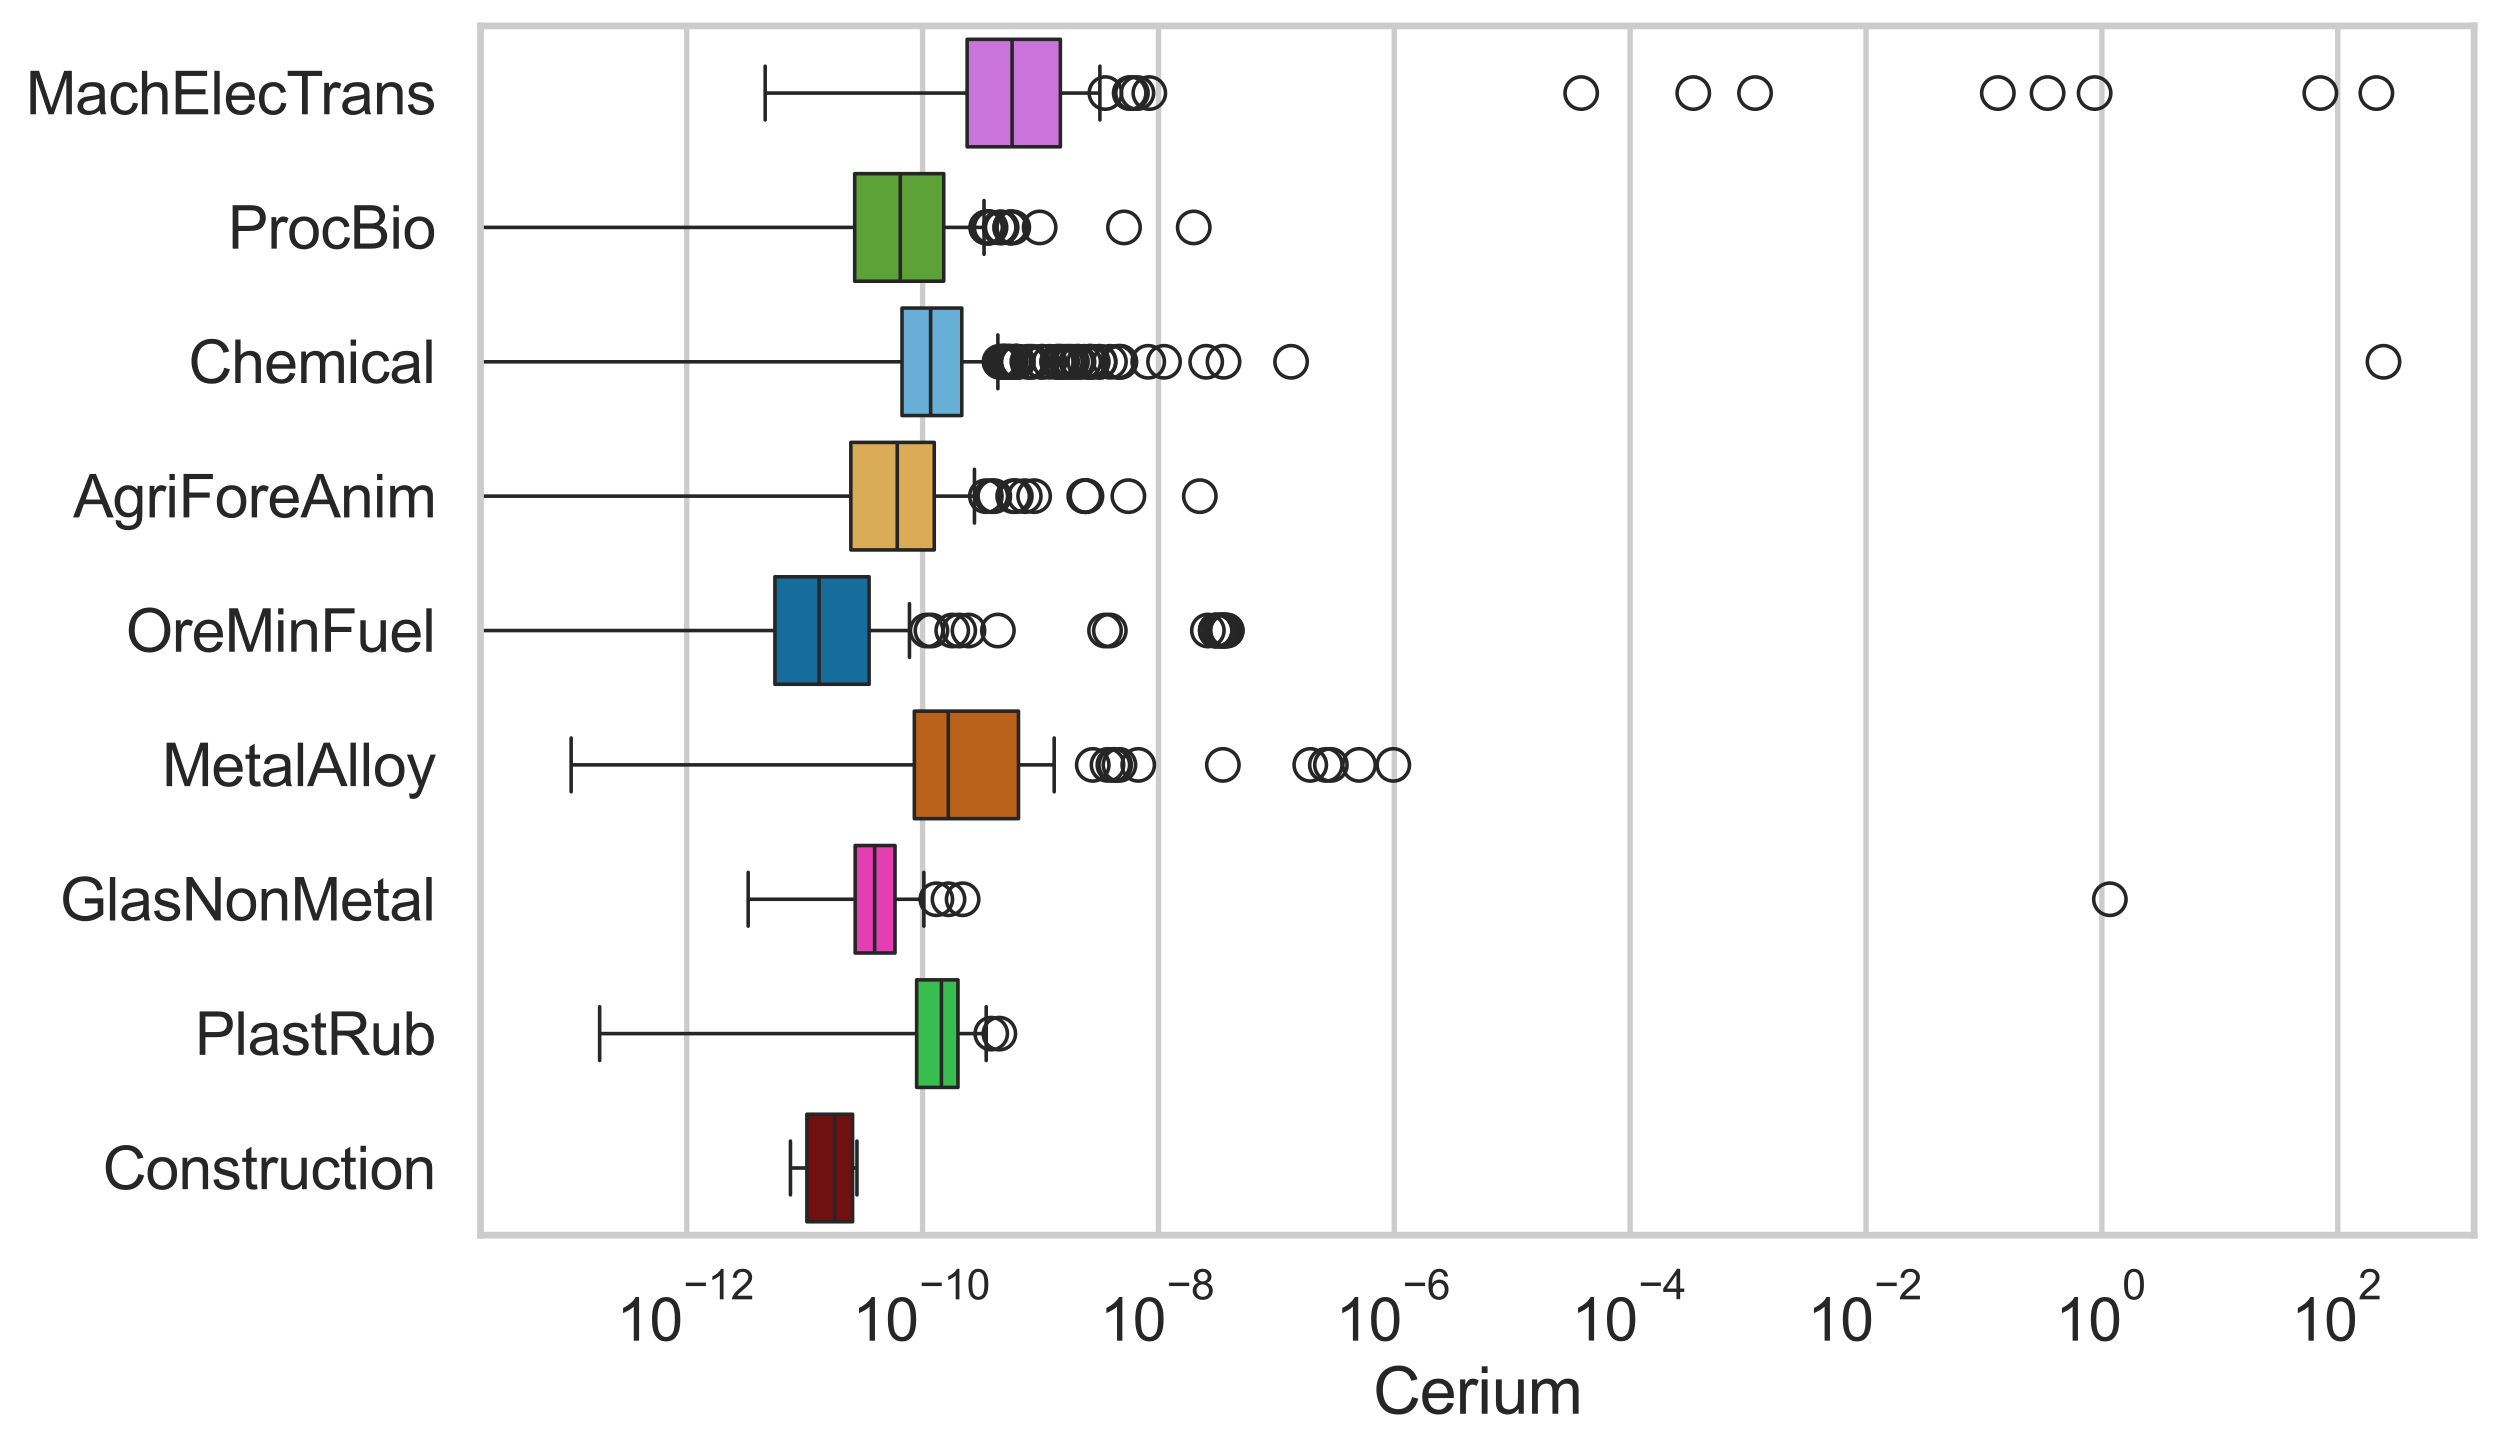 <?xml version="1.0" encoding="utf-8" standalone="no"?>
<!DOCTYPE svg PUBLIC "-//W3C//DTD SVG 1.1//EN"
  "http://www.w3.org/Graphics/SVG/1.1/DTD/svg11.dtd">
<svg xmlns:xlink="http://www.w3.org/1999/xlink" width="695.577pt" height="404.121pt" viewBox="0 0 695.577 404.121" xmlns="http://www.w3.org/2000/svg" version="1.1">
 <defs>
  <style type="text/css">*{stroke-linejoin: round; stroke-linecap: butt}</style>
 </defs>
 <g id="figure_1">
  <g id="patch_1">
   <path d="M 0 404.121 
L 695.577 404.121 
L 695.577 0 
L 0 0 
z
" style="fill: #ffffff"/>
  </g>
  <g id="axes_1">
   <g id="patch_2">
    <path d="M 133.697 343.665 
L 688.377 343.665 
L 688.377 7.2 
L 133.697 7.2 
z
" style="fill: #ffffff"/>
   </g>
   <g id="matplotlib.axis_1">
    <g id="xtick_1">
     <g id="line2d_1">
      <path d="M 191.075 343.665 
L 191.075 7.2 
" clip-path="url(#pbc55cd3fe6)" style="fill: none; stroke: #cccccc; stroke-width: 1.5; stroke-linecap: round"/>
     </g>
     <g id="text_1">
      <!-- $\mathdefault{10^{-12}}$ -->
      <g style="fill: #262626" transform="translate(171.523 373.18) scale(0.165 -0.165)">
       <defs>
        <path id="ArialMT-31" d="M 2384 0 
L 1822 0 
L 1822 3584 
Q 1619 3391 1289 3197 
Q 959 3003 697 2906 
L 697 3450 
Q 1169 3672 1522 3987 
Q 1875 4303 2022 4600 
L 2384 4600 
L 2384 0 
z
" transform="scale(0.016)"/>
        <path id="ArialMT-30" d="M 266 2259 
Q 266 3072 433 3567 
Q 600 4063 929 4331 
Q 1259 4600 1759 4600 
Q 2128 4600 2406 4451 
Q 2684 4303 2865 4023 
Q 3047 3744 3150 3342 
Q 3253 2941 3253 2259 
Q 3253 1453 3087 958 
Q 2922 463 2592 192 
Q 2263 -78 1759 -78 
Q 1097 -78 719 397 
Q 266 969 266 2259 
z
M 844 2259 
Q 844 1131 1108 757 
Q 1372 384 1759 384 
Q 2147 384 2411 759 
Q 2675 1134 2675 2259 
Q 2675 3391 2411 3762 
Q 2147 4134 1753 4134 
Q 1366 4134 1134 3806 
Q 844 3388 844 2259 
z
" transform="scale(0.016)"/>
        <path id="ArialMT-2212" d="M 3381 1997 
L 356 1997 
L 356 2522 
L 3381 2522 
L 3381 1997 
z
" transform="scale(0.016)"/>
        <path id="ArialMT-32" d="M 3222 541 
L 3222 0 
L 194 0 
Q 188 203 259 391 
Q 375 700 629 1000 
Q 884 1300 1366 1694 
Q 2113 2306 2375 2664 
Q 2638 3022 2638 3341 
Q 2638 3675 2398 3904 
Q 2159 4134 1775 4134 
Q 1369 4134 1125 3890 
Q 881 3647 878 3216 
L 300 3275 
Q 359 3922 746 4261 
Q 1134 4600 1788 4600 
Q 2447 4600 2831 4234 
Q 3216 3869 3216 3328 
Q 3216 3053 3103 2787 
Q 2991 2522 2730 2228 
Q 2469 1934 1863 1422 
Q 1356 997 1212 845 
Q 1069 694 975 541 
L 3222 541 
z
" transform="scale(0.016)"/>
       </defs>
       <use xlink:href="#ArialMT-31" transform="translate(0 0.994)"/>
       <use xlink:href="#ArialMT-30" transform="translate(55.615 0.994)"/>
       <use xlink:href="#ArialMT-2212" transform="translate(112.973 70.688) scale(0.7)"/>
       <use xlink:href="#ArialMT-31" transform="translate(153.852 70.688) scale(0.7)"/>
       <use xlink:href="#ArialMT-32" transform="translate(192.782 70.688) scale(0.7)"/>
      </g>
     </g>
    </g>
    <g id="xtick_2">
     <g id="line2d_2">
      <path d="M 256.697 343.665 
L 256.697 7.2 
" clip-path="url(#pbc55cd3fe6)" style="fill: none; stroke: #cccccc; stroke-width: 1.5; stroke-linecap: round"/>
     </g>
     <g id="text_2">
      <!-- $\mathdefault{10^{-10}}$ -->
      <g style="fill: #262626" transform="translate(237.145 373.18) scale(0.165 -0.165)">
       <use xlink:href="#ArialMT-31" transform="translate(0 0.994)"/>
       <use xlink:href="#ArialMT-30" transform="translate(55.615 0.994)"/>
       <use xlink:href="#ArialMT-2212" transform="translate(112.973 70.688) scale(0.7)"/>
       <use xlink:href="#ArialMT-31" transform="translate(153.852 70.688) scale(0.7)"/>
       <use xlink:href="#ArialMT-30" transform="translate(192.782 70.688) scale(0.7)"/>
      </g>
     </g>
    </g>
    <g id="xtick_3">
     <g id="line2d_3">
      <path d="M 322.319 343.665 
L 322.319 7.2 
" clip-path="url(#pbc55cd3fe6)" style="fill: none; stroke: #cccccc; stroke-width: 1.5; stroke-linecap: round"/>
     </g>
     <g id="text_3">
      <!-- $\mathdefault{10^{-8}}$ -->
      <g style="fill: #262626" transform="translate(305.984 373.18) scale(0.165 -0.165)">
       <defs>
        <path id="ArialMT-38" d="M 1131 2484 
Q 781 2613 612 2850 
Q 444 3088 444 3419 
Q 444 3919 803 4259 
Q 1163 4600 1759 4600 
Q 2359 4600 2725 4251 
Q 3091 3903 3091 3403 
Q 3091 3084 2923 2848 
Q 2756 2613 2416 2484 
Q 2838 2347 3058 2040 
Q 3278 1734 3278 1309 
Q 3278 722 2862 322 
Q 2447 -78 1769 -78 
Q 1091 -78 675 323 
Q 259 725 259 1325 
Q 259 1772 486 2073 
Q 713 2375 1131 2484 
z
M 1019 3438 
Q 1019 3113 1228 2906 
Q 1438 2700 1772 2700 
Q 2097 2700 2305 2904 
Q 2513 3109 2513 3406 
Q 2513 3716 2298 3927 
Q 2084 4138 1766 4138 
Q 1444 4138 1231 3931 
Q 1019 3725 1019 3438 
z
M 838 1322 
Q 838 1081 952 856 
Q 1066 631 1291 507 
Q 1516 384 1775 384 
Q 2178 384 2440 643 
Q 2703 903 2703 1303 
Q 2703 1709 2433 1975 
Q 2163 2241 1756 2241 
Q 1359 2241 1098 1978 
Q 838 1716 838 1322 
z
" transform="scale(0.016)"/>
       </defs>
       <use xlink:href="#ArialMT-31" transform="translate(0 0.994)"/>
       <use xlink:href="#ArialMT-30" transform="translate(55.615 0.994)"/>
       <use xlink:href="#ArialMT-2212" transform="translate(112.973 70.688) scale(0.7)"/>
       <use xlink:href="#ArialMT-38" transform="translate(153.852 70.688) scale(0.7)"/>
      </g>
     </g>
    </g>
    <g id="xtick_4">
     <g id="line2d_4">
      <path d="M 387.941 343.665 
L 387.941 7.2 
" clip-path="url(#pbc55cd3fe6)" style="fill: none; stroke: #cccccc; stroke-width: 1.5; stroke-linecap: round"/>
     </g>
     <g id="text_4">
      <!-- $\mathdefault{10^{-6}}$ -->
      <g style="fill: #262626" transform="translate(371.606 373.18) scale(0.165 -0.165)">
       <defs>
        <path id="ArialMT-36" d="M 3184 3459 
L 2625 3416 
Q 2550 3747 2413 3897 
Q 2184 4138 1850 4138 
Q 1581 4138 1378 3988 
Q 1113 3794 959 3422 
Q 806 3050 800 2363 
Q 1003 2672 1297 2822 
Q 1591 2972 1913 2972 
Q 2475 2972 2870 2558 
Q 3266 2144 3266 1488 
Q 3266 1056 3080 686 
Q 2894 316 2569 119 
Q 2244 -78 1831 -78 
Q 1128 -78 684 439 
Q 241 956 241 2144 
Q 241 3472 731 4075 
Q 1159 4600 1884 4600 
Q 2425 4600 2770 4297 
Q 3116 3994 3184 3459 
z
M 888 1484 
Q 888 1194 1011 928 
Q 1134 663 1356 523 
Q 1578 384 1822 384 
Q 2178 384 2434 671 
Q 2691 959 2691 1453 
Q 2691 1928 2437 2201 
Q 2184 2475 1800 2475 
Q 1419 2475 1153 2201 
Q 888 1928 888 1484 
z
" transform="scale(0.016)"/>
       </defs>
       <use xlink:href="#ArialMT-31" transform="translate(0 0.994)"/>
       <use xlink:href="#ArialMT-30" transform="translate(55.615 0.994)"/>
       <use xlink:href="#ArialMT-2212" transform="translate(112.973 70.688) scale(0.7)"/>
       <use xlink:href="#ArialMT-36" transform="translate(153.852 70.688) scale(0.7)"/>
      </g>
     </g>
    </g>
    <g id="xtick_5">
     <g id="line2d_5">
      <path d="M 453.563 343.665 
L 453.563 7.2 
" clip-path="url(#pbc55cd3fe6)" style="fill: none; stroke: #cccccc; stroke-width: 1.5; stroke-linecap: round"/>
     </g>
     <g id="text_5">
      <!-- $\mathdefault{10^{-4}}$ -->
      <g style="fill: #262626" transform="translate(437.228 373.015) scale(0.165 -0.165)">
       <defs>
        <path id="ArialMT-34" d="M 2069 0 
L 2069 1097 
L 81 1097 
L 81 1613 
L 2172 4581 
L 2631 4581 
L 2631 1613 
L 3250 1613 
L 3250 1097 
L 2631 1097 
L 2631 0 
L 2069 0 
z
M 2069 1613 
L 2069 3678 
L 634 1613 
L 2069 1613 
z
" transform="scale(0.016)"/>
       </defs>
       <use xlink:href="#ArialMT-31" transform="translate(0 0.202)"/>
       <use xlink:href="#ArialMT-30" transform="translate(55.615 0.202)"/>
       <use xlink:href="#ArialMT-2212" transform="translate(112.973 69.895) scale(0.7)"/>
       <use xlink:href="#ArialMT-34" transform="translate(153.852 69.895) scale(0.7)"/>
      </g>
     </g>
    </g>
    <g id="xtick_6">
     <g id="line2d_6">
      <path d="M 519.185 343.665 
L 519.185 7.2 
" clip-path="url(#pbc55cd3fe6)" style="fill: none; stroke: #cccccc; stroke-width: 1.5; stroke-linecap: round"/>
     </g>
     <g id="text_6">
      <!-- $\mathdefault{10^{-2}}$ -->
      <g style="fill: #262626" transform="translate(502.85 373.18) scale(0.165 -0.165)">
       <use xlink:href="#ArialMT-31" transform="translate(0 0.994)"/>
       <use xlink:href="#ArialMT-30" transform="translate(55.615 0.994)"/>
       <use xlink:href="#ArialMT-2212" transform="translate(112.973 70.688) scale(0.7)"/>
       <use xlink:href="#ArialMT-32" transform="translate(153.852 70.688) scale(0.7)"/>
      </g>
     </g>
    </g>
    <g id="xtick_7">
     <g id="line2d_7">
      <path d="M 584.808 343.665 
L 584.808 7.2 
" clip-path="url(#pbc55cd3fe6)" style="fill: none; stroke: #cccccc; stroke-width: 1.5; stroke-linecap: round"/>
     </g>
     <g id="text_7">
      <!-- $\mathdefault{10^{0}}$ -->
      <g style="fill: #262626" transform="translate(571.855 373.18) scale(0.165 -0.165)">
       <use xlink:href="#ArialMT-31" transform="translate(0 0.994)"/>
       <use xlink:href="#ArialMT-30" transform="translate(55.615 0.994)"/>
       <use xlink:href="#ArialMT-30" transform="translate(112.973 70.688) scale(0.7)"/>
      </g>
     </g>
    </g>
    <g id="xtick_8">
     <g id="line2d_8">
      <path d="M 650.43 343.665 
L 650.43 7.2 
" clip-path="url(#pbc55cd3fe6)" style="fill: none; stroke: #cccccc; stroke-width: 1.5; stroke-linecap: round"/>
     </g>
     <g id="text_8">
      <!-- $\mathdefault{10^{2}}$ -->
      <g style="fill: #262626" transform="translate(637.477 373.18) scale(0.165 -0.165)">
       <use xlink:href="#ArialMT-31" transform="translate(0 0.994)"/>
       <use xlink:href="#ArialMT-30" transform="translate(55.615 0.994)"/>
       <use xlink:href="#ArialMT-32" transform="translate(112.973 70.688) scale(0.7)"/>
      </g>
     </g>
    </g>
    <g id="text_9">
     <!-- Cerium -->
     <g style="fill: #262626" transform="translate(382.034 393.344) scale(0.18 -0.18)">
      <defs>
       <path id="ArialMT-43" d="M 3763 1606 
L 4369 1453 
Q 4178 706 3683 314 
Q 3188 -78 2472 -78 
Q 1731 -78 1267 223 
Q 803 525 561 1097 
Q 319 1669 319 2325 
Q 319 3041 592 3573 
Q 866 4106 1370 4382 
Q 1875 4659 2481 4659 
Q 3169 4659 3637 4309 
Q 4106 3959 4291 3325 
L 3694 3184 
Q 3534 3684 3231 3912 
Q 2928 4141 2469 4141 
Q 1941 4141 1586 3887 
Q 1231 3634 1087 3207 
Q 944 2781 944 2328 
Q 944 1744 1114 1308 
Q 1284 872 1643 656 
Q 2003 441 2422 441 
Q 2931 441 3284 734 
Q 3638 1028 3763 1606 
z
" transform="scale(0.016)"/>
       <path id="ArialMT-65" d="M 2694 1069 
L 3275 997 
Q 3138 488 2766 206 
Q 2394 -75 1816 -75 
Q 1088 -75 661 373 
Q 234 822 234 1631 
Q 234 2469 665 2931 
Q 1097 3394 1784 3394 
Q 2450 3394 2872 2941 
Q 3294 2488 3294 1666 
Q 3294 1616 3291 1516 
L 816 1516 
Q 847 969 1125 678 
Q 1403 388 1819 388 
Q 2128 388 2347 550 
Q 2566 713 2694 1069 
z
M 847 1978 
L 2700 1978 
Q 2663 2397 2488 2606 
Q 2219 2931 1791 2931 
Q 1403 2931 1139 2672 
Q 875 2413 847 1978 
z
" transform="scale(0.016)"/>
       <path id="ArialMT-72" d="M 416 0 
L 416 3319 
L 922 3319 
L 922 2816 
Q 1116 3169 1280 3281 
Q 1444 3394 1641 3394 
Q 1925 3394 2219 3213 
L 2025 2691 
Q 1819 2813 1613 2813 
Q 1428 2813 1281 2702 
Q 1134 2591 1072 2394 
Q 978 2094 978 1738 
L 978 0 
L 416 0 
z
" transform="scale(0.016)"/>
       <path id="ArialMT-69" d="M 425 3934 
L 425 4581 
L 988 4581 
L 988 3934 
L 425 3934 
z
M 425 0 
L 425 3319 
L 988 3319 
L 988 0 
L 425 0 
z
" transform="scale(0.016)"/>
       <path id="ArialMT-75" d="M 2597 0 
L 2597 488 
Q 2209 -75 1544 -75 
Q 1250 -75 995 37 
Q 741 150 617 320 
Q 494 491 444 738 
Q 409 903 409 1263 
L 409 3319 
L 972 3319 
L 972 1478 
Q 972 1038 1006 884 
Q 1059 663 1231 536 
Q 1403 409 1656 409 
Q 1909 409 2131 539 
Q 2353 669 2445 892 
Q 2538 1116 2538 1541 
L 2538 3319 
L 3100 3319 
L 3100 0 
L 2597 0 
z
" transform="scale(0.016)"/>
       <path id="ArialMT-6d" d="M 422 0 
L 422 3319 
L 925 3319 
L 925 2853 
Q 1081 3097 1340 3245 
Q 1600 3394 1931 3394 
Q 2300 3394 2536 3241 
Q 2772 3088 2869 2813 
Q 3263 3394 3894 3394 
Q 4388 3394 4653 3120 
Q 4919 2847 4919 2278 
L 4919 0 
L 4359 0 
L 4359 2091 
Q 4359 2428 4304 2576 
Q 4250 2725 4106 2815 
Q 3963 2906 3769 2906 
Q 3419 2906 3187 2673 
Q 2956 2441 2956 1928 
L 2956 0 
L 2394 0 
L 2394 2156 
Q 2394 2531 2256 2718 
Q 2119 2906 1806 2906 
Q 1569 2906 1367 2781 
Q 1166 2656 1075 2415 
Q 984 2175 984 1722 
L 984 0 
L 422 0 
z
" transform="scale(0.016)"/>
      </defs>
      <use xlink:href="#ArialMT-43"/>
      <use xlink:href="#ArialMT-65" transform="translate(72.217 0)"/>
      <use xlink:href="#ArialMT-72" transform="translate(127.832 0)"/>
      <use xlink:href="#ArialMT-69" transform="translate(161.133 0)"/>
      <use xlink:href="#ArialMT-75" transform="translate(183.35 0)"/>
      <use xlink:href="#ArialMT-6d" transform="translate(238.965 0)"/>
     </g>
    </g>
   </g>
   <g id="matplotlib.axis_2">
    <g id="ytick_1">
     <g id="text_10">
      <!-- MachElecTrans -->
      <g style="fill: #262626" transform="translate(7.2 31.798) scale(0.165 -0.165)">
       <defs>
        <path id="ArialMT-4d" d="M 475 0 
L 475 4581 
L 1388 4581 
L 2472 1338 
Q 2622 884 2691 659 
Q 2769 909 2934 1394 
L 4031 4581 
L 4847 4581 
L 4847 0 
L 4263 0 
L 4263 3834 
L 2931 0 
L 2384 0 
L 1059 3900 
L 1059 0 
L 475 0 
z
" transform="scale(0.016)"/>
        <path id="ArialMT-61" d="M 2588 409 
Q 2275 144 1986 34 
Q 1697 -75 1366 -75 
Q 819 -75 525 192 
Q 231 459 231 875 
Q 231 1119 342 1320 
Q 453 1522 633 1644 
Q 813 1766 1038 1828 
Q 1203 1872 1538 1913 
Q 2219 1994 2541 2106 
Q 2544 2222 2544 2253 
Q 2544 2597 2384 2738 
Q 2169 2928 1744 2928 
Q 1347 2928 1158 2789 
Q 969 2650 878 2297 
L 328 2372 
Q 403 2725 575 2942 
Q 747 3159 1072 3276 
Q 1397 3394 1825 3394 
Q 2250 3394 2515 3294 
Q 2781 3194 2906 3042 
Q 3031 2891 3081 2659 
Q 3109 2516 3109 2141 
L 3109 1391 
Q 3109 606 3145 398 
Q 3181 191 3288 0 
L 2700 0 
Q 2613 175 2588 409 
z
M 2541 1666 
Q 2234 1541 1622 1453 
Q 1275 1403 1131 1340 
Q 988 1278 909 1158 
Q 831 1038 831 891 
Q 831 666 1001 516 
Q 1172 366 1500 366 
Q 1825 366 2078 508 
Q 2331 650 2450 897 
Q 2541 1088 2541 1459 
L 2541 1666 
z
" transform="scale(0.016)"/>
        <path id="ArialMT-63" d="M 2588 1216 
L 3141 1144 
Q 3050 572 2676 248 
Q 2303 -75 1759 -75 
Q 1078 -75 664 370 
Q 250 816 250 1647 
Q 250 2184 428 2587 
Q 606 2991 970 3192 
Q 1334 3394 1763 3394 
Q 2303 3394 2647 3120 
Q 2991 2847 3088 2344 
L 2541 2259 
Q 2463 2594 2264 2762 
Q 2066 2931 1784 2931 
Q 1359 2931 1093 2626 
Q 828 2322 828 1663 
Q 828 994 1084 691 
Q 1341 388 1753 388 
Q 2084 388 2306 591 
Q 2528 794 2588 1216 
z
" transform="scale(0.016)"/>
        <path id="ArialMT-68" d="M 422 0 
L 422 4581 
L 984 4581 
L 984 2938 
Q 1378 3394 1978 3394 
Q 2347 3394 2619 3248 
Q 2891 3103 3008 2847 
Q 3125 2591 3125 2103 
L 3125 0 
L 2563 0 
L 2563 2103 
Q 2563 2525 2380 2717 
Q 2197 2909 1863 2909 
Q 1613 2909 1392 2779 
Q 1172 2650 1078 2428 
Q 984 2206 984 1816 
L 984 0 
L 422 0 
z
" transform="scale(0.016)"/>
        <path id="ArialMT-45" d="M 506 0 
L 506 4581 
L 3819 4581 
L 3819 4041 
L 1113 4041 
L 1113 2638 
L 3647 2638 
L 3647 2100 
L 1113 2100 
L 1113 541 
L 3925 541 
L 3925 0 
L 506 0 
z
" transform="scale(0.016)"/>
        <path id="ArialMT-6c" d="M 409 0 
L 409 4581 
L 972 4581 
L 972 0 
L 409 0 
z
" transform="scale(0.016)"/>
        <path id="ArialMT-54" d="M 1659 0 
L 1659 4041 
L 150 4041 
L 150 4581 
L 3781 4581 
L 3781 4041 
L 2266 4041 
L 2266 0 
L 1659 0 
z
" transform="scale(0.016)"/>
        <path id="ArialMT-6e" d="M 422 0 
L 422 3319 
L 928 3319 
L 928 2847 
Q 1294 3394 1984 3394 
Q 2284 3394 2536 3286 
Q 2788 3178 2913 3003 
Q 3038 2828 3088 2588 
Q 3119 2431 3119 2041 
L 3119 0 
L 2556 0 
L 2556 2019 
Q 2556 2363 2490 2533 
Q 2425 2703 2258 2804 
Q 2091 2906 1866 2906 
Q 1506 2906 1245 2678 
Q 984 2450 984 1813 
L 984 0 
L 422 0 
z
" transform="scale(0.016)"/>
        <path id="ArialMT-73" d="M 197 991 
L 753 1078 
Q 800 744 1014 566 
Q 1228 388 1613 388 
Q 2000 388 2187 545 
Q 2375 703 2375 916 
Q 2375 1106 2209 1216 
Q 2094 1291 1634 1406 
Q 1016 1563 777 1677 
Q 538 1791 414 1992 
Q 291 2194 291 2438 
Q 291 2659 392 2848 
Q 494 3038 669 3163 
Q 800 3259 1026 3326 
Q 1253 3394 1513 3394 
Q 1903 3394 2198 3281 
Q 2494 3169 2634 2976 
Q 2775 2784 2828 2463 
L 2278 2388 
Q 2241 2644 2061 2787 
Q 1881 2931 1553 2931 
Q 1166 2931 1000 2803 
Q 834 2675 834 2503 
Q 834 2394 903 2306 
Q 972 2216 1119 2156 
Q 1203 2125 1616 2013 
Q 2213 1853 2448 1751 
Q 2684 1650 2818 1456 
Q 2953 1263 2953 975 
Q 2953 694 2789 445 
Q 2625 197 2315 61 
Q 2006 -75 1616 -75 
Q 969 -75 630 194 
Q 291 463 197 991 
z
" transform="scale(0.016)"/>
       </defs>
       <use xlink:href="#ArialMT-4d"/>
       <use xlink:href="#ArialMT-61" transform="translate(83.301 0)"/>
       <use xlink:href="#ArialMT-63" transform="translate(138.916 0)"/>
       <use xlink:href="#ArialMT-68" transform="translate(188.916 0)"/>
       <use xlink:href="#ArialMT-45" transform="translate(244.531 0)"/>
       <use xlink:href="#ArialMT-6c" transform="translate(311.23 0)"/>
       <use xlink:href="#ArialMT-65" transform="translate(333.447 0)"/>
       <use xlink:href="#ArialMT-63" transform="translate(389.062 0)"/>
       <use xlink:href="#ArialMT-54" transform="translate(439.062 0)"/>
       <use xlink:href="#ArialMT-72" transform="translate(496.396 0)"/>
       <use xlink:href="#ArialMT-61" transform="translate(529.697 0)"/>
       <use xlink:href="#ArialMT-6e" transform="translate(585.312 0)"/>
       <use xlink:href="#ArialMT-73" transform="translate(640.928 0)"/>
      </g>
     </g>
    </g>
    <g id="ytick_2">
     <g id="text_11">
      <!-- ProcBio -->
      <g style="fill: #262626" transform="translate(63.424 69.183) scale(0.165 -0.165)">
       <defs>
        <path id="ArialMT-50" d="M 494 0 
L 494 4581 
L 2222 4581 
Q 2678 4581 2919 4538 
Q 3256 4481 3484 4323 
Q 3713 4166 3852 3881 
Q 3991 3597 3991 3256 
Q 3991 2672 3619 2267 
Q 3247 1863 2275 1863 
L 1100 1863 
L 1100 0 
L 494 0 
z
M 1100 2403 
L 2284 2403 
Q 2872 2403 3119 2622 
Q 3366 2841 3366 3238 
Q 3366 3525 3220 3729 
Q 3075 3934 2838 4000 
Q 2684 4041 2272 4041 
L 1100 4041 
L 1100 2403 
z
" transform="scale(0.016)"/>
        <path id="ArialMT-6f" d="M 213 1659 
Q 213 2581 725 3025 
Q 1153 3394 1769 3394 
Q 2453 3394 2887 2945 
Q 3322 2497 3322 1706 
Q 3322 1066 3130 698 
Q 2938 331 2570 128 
Q 2203 -75 1769 -75 
Q 1072 -75 642 372 
Q 213 819 213 1659 
z
M 791 1659 
Q 791 1022 1069 705 
Q 1347 388 1769 388 
Q 2188 388 2466 706 
Q 2744 1025 2744 1678 
Q 2744 2294 2464 2611 
Q 2184 2928 1769 2928 
Q 1347 2928 1069 2612 
Q 791 2297 791 1659 
z
" transform="scale(0.016)"/>
        <path id="ArialMT-42" d="M 469 0 
L 469 4581 
L 2188 4581 
Q 2713 4581 3030 4442 
Q 3347 4303 3526 4014 
Q 3706 3725 3706 3409 
Q 3706 3116 3547 2856 
Q 3388 2597 3066 2438 
Q 3481 2316 3704 2022 
Q 3928 1728 3928 1328 
Q 3928 1006 3792 729 
Q 3656 453 3456 303 
Q 3256 153 2954 76 
Q 2653 0 2216 0 
L 469 0 
z
M 1075 2656 
L 2066 2656 
Q 2469 2656 2644 2709 
Q 2875 2778 2992 2937 
Q 3109 3097 3109 3338 
Q 3109 3566 3000 3739 
Q 2891 3913 2687 3977 
Q 2484 4041 1991 4041 
L 1075 4041 
L 1075 2656 
z
M 1075 541 
L 2216 541 
Q 2509 541 2628 563 
Q 2838 600 2978 687 
Q 3119 775 3209 942 
Q 3300 1109 3300 1328 
Q 3300 1584 3169 1773 
Q 3038 1963 2805 2039 
Q 2572 2116 2134 2116 
L 1075 2116 
L 1075 541 
z
" transform="scale(0.016)"/>
       </defs>
       <use xlink:href="#ArialMT-50"/>
       <use xlink:href="#ArialMT-72" transform="translate(66.699 0)"/>
       <use xlink:href="#ArialMT-6f" transform="translate(100 0)"/>
       <use xlink:href="#ArialMT-63" transform="translate(155.615 0)"/>
       <use xlink:href="#ArialMT-42" transform="translate(205.615 0)"/>
       <use xlink:href="#ArialMT-69" transform="translate(272.314 0)"/>
       <use xlink:href="#ArialMT-6f" transform="translate(294.531 0)"/>
      </g>
     </g>
    </g>
    <g id="ytick_3">
     <g id="text_12">
      <!-- Chemical -->
      <g style="fill: #262626" transform="translate(52.428 106.568) scale(0.165 -0.165)">
       <use xlink:href="#ArialMT-43"/>
       <use xlink:href="#ArialMT-68" transform="translate(72.217 0)"/>
       <use xlink:href="#ArialMT-65" transform="translate(127.832 0)"/>
       <use xlink:href="#ArialMT-6d" transform="translate(183.447 0)"/>
       <use xlink:href="#ArialMT-69" transform="translate(266.748 0)"/>
       <use xlink:href="#ArialMT-63" transform="translate(288.965 0)"/>
       <use xlink:href="#ArialMT-61" transform="translate(338.965 0)"/>
       <use xlink:href="#ArialMT-6c" transform="translate(394.58 0)"/>
      </g>
     </g>
    </g>
    <g id="ytick_4">
     <g id="text_13">
      <!-- AgriForeAnim -->
      <g style="fill: #262626" transform="translate(20.341 143.953) scale(0.165 -0.165)">
       <defs>
        <path id="ArialMT-41" d="M -9 0 
L 1750 4581 
L 2403 4581 
L 4278 0 
L 3588 0 
L 3053 1388 
L 1138 1388 
L 634 0 
L -9 0 
z
M 1313 1881 
L 2866 1881 
L 2388 3150 
Q 2169 3728 2063 4100 
Q 1975 3659 1816 3225 
L 1313 1881 
z
" transform="scale(0.016)"/>
        <path id="ArialMT-67" d="M 319 -275 
L 866 -356 
Q 900 -609 1056 -725 
Q 1266 -881 1628 -881 
Q 2019 -881 2231 -725 
Q 2444 -569 2519 -288 
Q 2563 -116 2559 434 
Q 2191 0 1641 0 
Q 956 0 581 494 
Q 206 988 206 1678 
Q 206 2153 378 2554 
Q 550 2956 876 3175 
Q 1203 3394 1644 3394 
Q 2231 3394 2613 2919 
L 2613 3319 
L 3131 3319 
L 3131 450 
Q 3131 -325 2973 -648 
Q 2816 -972 2473 -1159 
Q 2131 -1347 1631 -1347 
Q 1038 -1347 672 -1080 
Q 306 -813 319 -275 
z
M 784 1719 
Q 784 1066 1043 766 
Q 1303 466 1694 466 
Q 2081 466 2343 764 
Q 2606 1063 2606 1700 
Q 2606 2309 2336 2618 
Q 2066 2928 1684 2928 
Q 1309 2928 1046 2623 
Q 784 2319 784 1719 
z
" transform="scale(0.016)"/>
        <path id="ArialMT-46" d="M 525 0 
L 525 4581 
L 3616 4581 
L 3616 4041 
L 1131 4041 
L 1131 2622 
L 3281 2622 
L 3281 2081 
L 1131 2081 
L 1131 0 
L 525 0 
z
" transform="scale(0.016)"/>
       </defs>
       <use xlink:href="#ArialMT-41"/>
       <use xlink:href="#ArialMT-67" transform="translate(66.699 0)"/>
       <use xlink:href="#ArialMT-72" transform="translate(122.314 0)"/>
       <use xlink:href="#ArialMT-69" transform="translate(155.615 0)"/>
       <use xlink:href="#ArialMT-46" transform="translate(177.832 0)"/>
       <use xlink:href="#ArialMT-6f" transform="translate(238.916 0)"/>
       <use xlink:href="#ArialMT-72" transform="translate(294.531 0)"/>
       <use xlink:href="#ArialMT-65" transform="translate(327.832 0)"/>
       <use xlink:href="#ArialMT-41" transform="translate(383.447 0)"/>
       <use xlink:href="#ArialMT-6e" transform="translate(450.146 0)"/>
       <use xlink:href="#ArialMT-69" transform="translate(505.762 0)"/>
       <use xlink:href="#ArialMT-6d" transform="translate(527.979 0)"/>
      </g>
     </g>
    </g>
    <g id="ytick_5">
     <g id="text_14">
      <!-- OreMinFuel -->
      <g style="fill: #262626" transform="translate(35.013 181.337) scale(0.165 -0.165)">
       <defs>
        <path id="ArialMT-4f" d="M 309 2231 
Q 309 3372 921 4017 
Q 1534 4663 2503 4663 
Q 3138 4663 3647 4359 
Q 4156 4056 4423 3514 
Q 4691 2972 4691 2284 
Q 4691 1588 4409 1038 
Q 4128 488 3612 205 
Q 3097 -78 2500 -78 
Q 1853 -78 1343 234 
Q 834 547 571 1087 
Q 309 1628 309 2231 
z
M 934 2222 
Q 934 1394 1379 917 
Q 1825 441 2497 441 
Q 3181 441 3623 922 
Q 4066 1403 4066 2288 
Q 4066 2847 3877 3264 
Q 3688 3681 3323 3911 
Q 2959 4141 2506 4141 
Q 1863 4141 1398 3698 
Q 934 3256 934 2222 
z
" transform="scale(0.016)"/>
       </defs>
       <use xlink:href="#ArialMT-4f"/>
       <use xlink:href="#ArialMT-72" transform="translate(77.783 0)"/>
       <use xlink:href="#ArialMT-65" transform="translate(111.084 0)"/>
       <use xlink:href="#ArialMT-4d" transform="translate(166.699 0)"/>
       <use xlink:href="#ArialMT-69" transform="translate(250 0)"/>
       <use xlink:href="#ArialMT-6e" transform="translate(272.217 0)"/>
       <use xlink:href="#ArialMT-46" transform="translate(327.832 0)"/>
       <use xlink:href="#ArialMT-75" transform="translate(388.916 0)"/>
       <use xlink:href="#ArialMT-65" transform="translate(444.531 0)"/>
       <use xlink:href="#ArialMT-6c" transform="translate(500.146 0)"/>
      </g>
     </g>
    </g>
    <g id="ytick_6">
     <g id="text_15">
      <!-- MetalAlloy -->
      <g style="fill: #262626" transform="translate(45.088 218.722) scale(0.165 -0.165)">
       <defs>
        <path id="ArialMT-74" d="M 1650 503 
L 1731 6 
Q 1494 -44 1306 -44 
Q 1000 -44 831 53 
Q 663 150 594 308 
Q 525 466 525 972 
L 525 2881 
L 113 2881 
L 113 3319 
L 525 3319 
L 525 4141 
L 1084 4478 
L 1084 3319 
L 1650 3319 
L 1650 2881 
L 1084 2881 
L 1084 941 
Q 1084 700 1114 631 
Q 1144 563 1211 522 
Q 1278 481 1403 481 
Q 1497 481 1650 503 
z
" transform="scale(0.016)"/>
        <path id="ArialMT-79" d="M 397 -1278 
L 334 -750 
Q 519 -800 656 -800 
Q 844 -800 956 -737 
Q 1069 -675 1141 -563 
Q 1194 -478 1313 -144 
Q 1328 -97 1363 -6 
L 103 3319 
L 709 3319 
L 1400 1397 
Q 1534 1031 1641 628 
Q 1738 1016 1872 1384 
L 2581 3319 
L 3144 3319 
L 1881 -56 
Q 1678 -603 1566 -809 
Q 1416 -1088 1222 -1217 
Q 1028 -1347 759 -1347 
Q 597 -1347 397 -1278 
z
" transform="scale(0.016)"/>
       </defs>
       <use xlink:href="#ArialMT-4d"/>
       <use xlink:href="#ArialMT-65" transform="translate(83.301 0)"/>
       <use xlink:href="#ArialMT-74" transform="translate(138.916 0)"/>
       <use xlink:href="#ArialMT-61" transform="translate(166.699 0)"/>
       <use xlink:href="#ArialMT-6c" transform="translate(222.314 0)"/>
       <use xlink:href="#ArialMT-41" transform="translate(244.531 0)"/>
       <use xlink:href="#ArialMT-6c" transform="translate(311.23 0)"/>
       <use xlink:href="#ArialMT-6c" transform="translate(333.447 0)"/>
       <use xlink:href="#ArialMT-6f" transform="translate(355.664 0)"/>
       <use xlink:href="#ArialMT-79" transform="translate(411.279 0)"/>
      </g>
     </g>
    </g>
    <g id="ytick_7">
     <g id="text_16">
      <!-- GlasNonMetal -->
      <g style="fill: #262626" transform="translate(16.659 256.107) scale(0.165 -0.165)">
       <defs>
        <path id="ArialMT-47" d="M 2638 1797 
L 2638 2334 
L 4578 2338 
L 4578 638 
Q 4131 281 3656 101 
Q 3181 -78 2681 -78 
Q 2006 -78 1454 211 
Q 903 500 622 1047 
Q 341 1594 341 2269 
Q 341 2938 620 3517 
Q 900 4097 1425 4378 
Q 1950 4659 2634 4659 
Q 3131 4659 3532 4498 
Q 3934 4338 4162 4050 
Q 4391 3763 4509 3300 
L 3963 3150 
Q 3859 3500 3706 3700 
Q 3553 3900 3268 4020 
Q 2984 4141 2638 4141 
Q 2222 4141 1919 4014 
Q 1616 3888 1430 3681 
Q 1244 3475 1141 3228 
Q 966 2803 966 2306 
Q 966 1694 1177 1281 
Q 1388 869 1791 669 
Q 2194 469 2647 469 
Q 3041 469 3416 620 
Q 3791 772 3984 944 
L 3984 1797 
L 2638 1797 
z
" transform="scale(0.016)"/>
        <path id="ArialMT-4e" d="M 488 0 
L 488 4581 
L 1109 4581 
L 3516 984 
L 3516 4581 
L 4097 4581 
L 4097 0 
L 3475 0 
L 1069 3600 
L 1069 0 
L 488 0 
z
" transform="scale(0.016)"/>
       </defs>
       <use xlink:href="#ArialMT-47"/>
       <use xlink:href="#ArialMT-6c" transform="translate(77.783 0)"/>
       <use xlink:href="#ArialMT-61" transform="translate(100 0)"/>
       <use xlink:href="#ArialMT-73" transform="translate(155.615 0)"/>
       <use xlink:href="#ArialMT-4e" transform="translate(205.615 0)"/>
       <use xlink:href="#ArialMT-6f" transform="translate(277.832 0)"/>
       <use xlink:href="#ArialMT-6e" transform="translate(333.447 0)"/>
       <use xlink:href="#ArialMT-4d" transform="translate(389.062 0)"/>
       <use xlink:href="#ArialMT-65" transform="translate(472.363 0)"/>
       <use xlink:href="#ArialMT-74" transform="translate(527.979 0)"/>
       <use xlink:href="#ArialMT-61" transform="translate(555.762 0)"/>
       <use xlink:href="#ArialMT-6c" transform="translate(611.377 0)"/>
      </g>
     </g>
    </g>
    <g id="ytick_8">
     <g id="text_17">
      <!-- PlastRub -->
      <g style="fill: #262626" transform="translate(54.248 293.492) scale(0.165 -0.165)">
       <defs>
        <path id="ArialMT-52" d="M 503 0 
L 503 4581 
L 2534 4581 
Q 3147 4581 3465 4457 
Q 3784 4334 3975 4021 
Q 4166 3709 4166 3331 
Q 4166 2844 3850 2509 
Q 3534 2175 2875 2084 
Q 3116 1969 3241 1856 
Q 3506 1613 3744 1247 
L 4541 0 
L 3778 0 
L 3172 953 
Q 2906 1366 2734 1584 
Q 2563 1803 2427 1890 
Q 2291 1978 2150 2013 
Q 2047 2034 1813 2034 
L 1109 2034 
L 1109 0 
L 503 0 
z
M 1109 2559 
L 2413 2559 
Q 2828 2559 3062 2645 
Q 3297 2731 3419 2920 
Q 3541 3109 3541 3331 
Q 3541 3656 3305 3865 
Q 3069 4075 2559 4075 
L 1109 4075 
L 1109 2559 
z
" transform="scale(0.016)"/>
        <path id="ArialMT-62" d="M 941 0 
L 419 0 
L 419 4581 
L 981 4581 
L 981 2947 
Q 1338 3394 1891 3394 
Q 2197 3394 2470 3270 
Q 2744 3147 2920 2923 
Q 3097 2700 3197 2384 
Q 3297 2069 3297 1709 
Q 3297 856 2875 390 
Q 2453 -75 1863 -75 
Q 1275 -75 941 416 
L 941 0 
z
M 934 1684 
Q 934 1088 1097 822 
Q 1363 388 1816 388 
Q 2184 388 2453 708 
Q 2722 1028 2722 1663 
Q 2722 2313 2464 2622 
Q 2206 2931 1841 2931 
Q 1472 2931 1203 2611 
Q 934 2291 934 1684 
z
" transform="scale(0.016)"/>
       </defs>
       <use xlink:href="#ArialMT-50"/>
       <use xlink:href="#ArialMT-6c" transform="translate(66.699 0)"/>
       <use xlink:href="#ArialMT-61" transform="translate(88.916 0)"/>
       <use xlink:href="#ArialMT-73" transform="translate(144.531 0)"/>
       <use xlink:href="#ArialMT-74" transform="translate(194.531 0)"/>
       <use xlink:href="#ArialMT-52" transform="translate(222.314 0)"/>
       <use xlink:href="#ArialMT-75" transform="translate(294.531 0)"/>
       <use xlink:href="#ArialMT-62" transform="translate(350.146 0)"/>
      </g>
     </g>
    </g>
    <g id="ytick_9">
     <g id="text_18">
      <!-- Construction -->
      <g style="fill: #262626" transform="translate(28.575 330.877) scale(0.165 -0.165)">
       <use xlink:href="#ArialMT-43"/>
       <use xlink:href="#ArialMT-6f" transform="translate(72.217 0)"/>
       <use xlink:href="#ArialMT-6e" transform="translate(127.832 0)"/>
       <use xlink:href="#ArialMT-73" transform="translate(183.447 0)"/>
       <use xlink:href="#ArialMT-74" transform="translate(233.447 0)"/>
       <use xlink:href="#ArialMT-72" transform="translate(261.23 0)"/>
       <use xlink:href="#ArialMT-75" transform="translate(294.531 0)"/>
       <use xlink:href="#ArialMT-63" transform="translate(350.146 0)"/>
       <use xlink:href="#ArialMT-74" transform="translate(400.146 0)"/>
       <use xlink:href="#ArialMT-69" transform="translate(427.93 0)"/>
       <use xlink:href="#ArialMT-6f" transform="translate(450.146 0)"/>
       <use xlink:href="#ArialMT-6e" transform="translate(505.762 0)"/>
      </g>
     </g>
    </g>
   </g>
   <g id="patch_3">
    <path d="M 269.087 10.938 
L 269.087 40.846 
L 295.032 40.846 
L 295.032 10.938 
L 269.087 10.938 
z
" clip-path="url(#pbc55cd3fe6)" style="fill: #ca74db; stroke: #262626; stroke-linejoin: miter"/>
   </g>
   <g id="line2d_9">
    <path d="M 269.087 25.892 
L 212.894 25.892 
" clip-path="url(#pbc55cd3fe6)" style="fill: none; stroke: #262626"/>
   </g>
   <g id="line2d_10">
    <path d="M 295.032 25.892 
L 306.023 25.892 
" clip-path="url(#pbc55cd3fe6)" style="fill: none; stroke: #262626"/>
   </g>
   <g id="line2d_11">
    <path d="M 212.894 18.415 
L 212.894 33.369 
" clip-path="url(#pbc55cd3fe6)" style="fill: none; stroke: #262626; stroke-linecap: round"/>
   </g>
   <g id="line2d_12">
    <path d="M 306.023 18.415 
L 306.023 33.369 
" clip-path="url(#pbc55cd3fe6)" style="fill: none; stroke: #262626; stroke-linecap: round"/>
   </g>
   <g id="line2d_13">
    <defs>
     <path id="mc346b2357f" d="M 0 4.5 
C 1.193 4.5 2.338 4.026 3.182 3.182 
C 4.026 2.338 4.5 1.193 4.5 0 
C 4.5 -1.193 4.026 -2.338 3.182 -3.182 
C 2.338 -4.026 1.193 -4.5 0 -4.5 
C -1.193 -4.5 -2.338 -4.026 -3.182 -3.182 
C -4.026 -2.338 -4.5 -1.193 -4.5 0 
C -4.5 1.193 -4.026 2.338 -3.182 3.182 
C -2.338 4.026 -1.193 4.5 0 4.5 
z
" style="stroke: #262626"/>
    </defs>
    <g clip-path="url(#pbc55cd3fe6)">
     <use xlink:href="#mc346b2357f" x="314.944" y="25.892" style="fill-opacity: 0; stroke: #262626"/>
     <use xlink:href="#mc346b2357f" x="316.467" y="25.892" style="fill-opacity: 0; stroke: #262626"/>
     <use xlink:href="#mc346b2357f" x="314.312" y="25.892" style="fill-opacity: 0; stroke: #262626"/>
     <use xlink:href="#mc346b2357f" x="307.546" y="25.892" style="fill-opacity: 0; stroke: #262626"/>
     <use xlink:href="#mc346b2357f" x="555.859" y="25.892" style="fill-opacity: 0; stroke: #262626"/>
     <use xlink:href="#mc346b2357f" x="582.793" y="25.892" style="fill-opacity: 0; stroke: #262626"/>
     <use xlink:href="#mc346b2357f" x="439.931" y="25.892" style="fill-opacity: 0; stroke: #262626"/>
     <use xlink:href="#mc346b2357f" x="488.309" y="25.892" style="fill-opacity: 0; stroke: #262626"/>
     <use xlink:href="#mc346b2357f" x="645.589" y="25.892" style="fill-opacity: 0; stroke: #262626"/>
     <use xlink:href="#mc346b2357f" x="569.704" y="25.892" style="fill-opacity: 0; stroke: #262626"/>
     <use xlink:href="#mc346b2357f" x="319.776" y="25.892" style="fill-opacity: 0; stroke: #262626"/>
     <use xlink:href="#mc346b2357f" x="471.115" y="25.892" style="fill-opacity: 0; stroke: #262626"/>
     <use xlink:href="#mc346b2357f" x="661.18" y="25.892" style="fill-opacity: 0; stroke: #262626"/>
    </g>
   </g>
   <g id="patch_4">
    <path d="M 237.802 48.323 
L 237.802 78.231 
L 262.578 78.231 
L 262.578 48.323 
L 237.802 48.323 
z
" clip-path="url(#pbc55cd3fe6)" style="fill: #5ca236; stroke: #262626; stroke-linejoin: miter"/>
   </g>
   <g id="line2d_14">
    <path d="M 237.802 63.277 
L -1 63.277 
" clip-path="url(#pbc55cd3fe6)" style="fill: none; stroke: #262626"/>
   </g>
   <g id="line2d_15">
    <path d="M 262.578 63.277 
L 273.788 63.277 
" clip-path="url(#pbc55cd3fe6)" style="fill: none; stroke: #262626"/>
   </g>
   <g id="line2d_16">
    <path clip-path="url(#pbc55cd3fe6)" style="fill: none; stroke: #262626; stroke-linecap: round"/>
   </g>
   <g id="line2d_17">
    <path d="M 273.788 55.8 
L 273.788 70.754 
" clip-path="url(#pbc55cd3fe6)" style="fill: none; stroke: #262626; stroke-linecap: round"/>
   </g>
   <g id="line2d_18">
    <g clip-path="url(#pbc55cd3fe6)">
     <use xlink:href="#mc346b2357f" x="274.558" y="63.277" style="fill-opacity: 0; stroke: #262626"/>
     <use xlink:href="#mc346b2357f" x="275.601" y="63.277" style="fill-opacity: 0; stroke: #262626"/>
     <use xlink:href="#mc346b2357f" x="332.132" y="63.277" style="fill-opacity: 0; stroke: #262626"/>
     <use xlink:href="#mc346b2357f" x="281.921" y="63.277" style="fill-opacity: 0; stroke: #262626"/>
     <use xlink:href="#mc346b2357f" x="289.261" y="63.277" style="fill-opacity: 0; stroke: #262626"/>
     <use xlink:href="#mc346b2357f" x="278.698" y="63.277" style="fill-opacity: 0; stroke: #262626"/>
     <use xlink:href="#mc346b2357f" x="275.091" y="63.277" style="fill-opacity: 0; stroke: #262626"/>
     <use xlink:href="#mc346b2357f" x="275.115" y="63.277" style="fill-opacity: 0; stroke: #262626"/>
     <use xlink:href="#mc346b2357f" x="312.731" y="63.277" style="fill-opacity: 0; stroke: #262626"/>
     <use xlink:href="#mc346b2357f" x="281.069" y="63.277" style="fill-opacity: 0; stroke: #262626"/>
     <use xlink:href="#mc346b2357f" x="275.156" y="63.277" style="fill-opacity: 0; stroke: #262626"/>
     <use xlink:href="#mc346b2357f" x="274.54" y="63.277" style="fill-opacity: 0; stroke: #262626"/>
     <use xlink:href="#mc346b2357f" x="274.375" y="63.277" style="fill-opacity: 0; stroke: #262626"/>
     <use xlink:href="#mc346b2357f" x="281.098" y="63.277" style="fill-opacity: 0; stroke: #262626"/>
     <use xlink:href="#mc346b2357f" x="281.242" y="63.277" style="fill-opacity: 0; stroke: #262626"/>
     <use xlink:href="#mc346b2357f" x="278.146" y="63.277" style="fill-opacity: 0; stroke: #262626"/>
    </g>
   </g>
   <g id="patch_5">
    <path d="M 250.969 85.708 
L 250.969 115.616 
L 267.599 115.616 
L 267.599 85.708 
L 250.969 85.708 
z
" clip-path="url(#pbc55cd3fe6)" style="fill: #68afd7; stroke: #262626; stroke-linejoin: miter"/>
   </g>
   <g id="line2d_19">
    <path d="M 250.969 100.662 
L -1 100.662 
" clip-path="url(#pbc55cd3fe6)" style="fill: none; stroke: #262626"/>
   </g>
   <g id="line2d_20">
    <path d="M 267.599 100.662 
L 277.64 100.662 
" clip-path="url(#pbc55cd3fe6)" style="fill: none; stroke: #262626"/>
   </g>
   <g id="line2d_21">
    <path clip-path="url(#pbc55cd3fe6)" style="fill: none; stroke: #262626; stroke-linecap: round"/>
   </g>
   <g id="line2d_22">
    <path d="M 277.64 93.185 
L 277.64 108.139 
" clip-path="url(#pbc55cd3fe6)" style="fill: none; stroke: #262626; stroke-linecap: round"/>
   </g>
   <g id="line2d_23">
    <g clip-path="url(#pbc55cd3fe6)">
     <use xlink:href="#mc346b2357f" x="300.064" y="100.662" style="fill-opacity: 0; stroke: #262626"/>
     <use xlink:href="#mc346b2357f" x="303.376" y="100.662" style="fill-opacity: 0; stroke: #262626"/>
     <use xlink:href="#mc346b2357f" x="298.255" y="100.662" style="fill-opacity: 0; stroke: #262626"/>
     <use xlink:href="#mc346b2357f" x="323.871" y="100.662" style="fill-opacity: 0; stroke: #262626"/>
     <use xlink:href="#mc346b2357f" x="279.525" y="100.662" style="fill-opacity: 0; stroke: #262626"/>
     <use xlink:href="#mc346b2357f" x="282.384" y="100.662" style="fill-opacity: 0; stroke: #262626"/>
     <use xlink:href="#mc346b2357f" x="294.134" y="100.662" style="fill-opacity: 0; stroke: #262626"/>
     <use xlink:href="#mc346b2357f" x="294.212" y="100.662" style="fill-opacity: 0; stroke: #262626"/>
     <use xlink:href="#mc346b2357f" x="289.969" y="100.662" style="fill-opacity: 0; stroke: #262626"/>
     <use xlink:href="#mc346b2357f" x="301.683" y="100.662" style="fill-opacity: 0; stroke: #262626"/>
     <use xlink:href="#mc346b2357f" x="283.038" y="100.662" style="fill-opacity: 0; stroke: #262626"/>
     <use xlink:href="#mc346b2357f" x="359.217" y="100.662" style="fill-opacity: 0; stroke: #262626"/>
     <use xlink:href="#mc346b2357f" x="279.402" y="100.662" style="fill-opacity: 0; stroke: #262626"/>
     <use xlink:href="#mc346b2357f" x="286.588" y="100.662" style="fill-opacity: 0; stroke: #262626"/>
     <use xlink:href="#mc346b2357f" x="295.116" y="100.662" style="fill-opacity: 0; stroke: #262626"/>
     <use xlink:href="#mc346b2357f" x="303.232" y="100.662" style="fill-opacity: 0; stroke: #262626"/>
     <use xlink:href="#mc346b2357f" x="305.992" y="100.662" style="fill-opacity: 0; stroke: #262626"/>
     <use xlink:href="#mc346b2357f" x="279.36" y="100.662" style="fill-opacity: 0; stroke: #262626"/>
     <use xlink:href="#mc346b2357f" x="278.532" y="100.662" style="fill-opacity: 0; stroke: #262626"/>
     <use xlink:href="#mc346b2357f" x="289.788" y="100.662" style="fill-opacity: 0; stroke: #262626"/>
     <use xlink:href="#mc346b2357f" x="280.205" y="100.662" style="fill-opacity: 0; stroke: #262626"/>
     <use xlink:href="#mc346b2357f" x="299.983" y="100.662" style="fill-opacity: 0; stroke: #262626"/>
     <use xlink:href="#mc346b2357f" x="278.092" y="100.662" style="fill-opacity: 0; stroke: #262626"/>
     <use xlink:href="#mc346b2357f" x="311.702" y="100.662" style="fill-opacity: 0; stroke: #262626"/>
     <use xlink:href="#mc346b2357f" x="285.835" y="100.662" style="fill-opacity: 0; stroke: #262626"/>
     <use xlink:href="#mc346b2357f" x="303.077" y="100.662" style="fill-opacity: 0; stroke: #262626"/>
     <use xlink:href="#mc346b2357f" x="280.939" y="100.662" style="fill-opacity: 0; stroke: #262626"/>
     <use xlink:href="#mc346b2357f" x="282.908" y="100.662" style="fill-opacity: 0; stroke: #262626"/>
     <use xlink:href="#mc346b2357f" x="340.421" y="100.662" style="fill-opacity: 0; stroke: #262626"/>
     <use xlink:href="#mc346b2357f" x="311.691" y="100.662" style="fill-opacity: 0; stroke: #262626"/>
     <use xlink:href="#mc346b2357f" x="297.704" y="100.662" style="fill-opacity: 0; stroke: #262626"/>
     <use xlink:href="#mc346b2357f" x="280.485" y="100.662" style="fill-opacity: 0; stroke: #262626"/>
     <use xlink:href="#mc346b2357f" x="279.433" y="100.662" style="fill-opacity: 0; stroke: #262626"/>
     <use xlink:href="#mc346b2357f" x="310.941" y="100.662" style="fill-opacity: 0; stroke: #262626"/>
     <use xlink:href="#mc346b2357f" x="281.137" y="100.662" style="fill-opacity: 0; stroke: #262626"/>
     <use xlink:href="#mc346b2357f" x="319.474" y="100.662" style="fill-opacity: 0; stroke: #262626"/>
     <use xlink:href="#mc346b2357f" x="335.6" y="100.662" style="fill-opacity: 0; stroke: #262626"/>
     <use xlink:href="#mc346b2357f" x="281.228" y="100.662" style="fill-opacity: 0; stroke: #262626"/>
     <use xlink:href="#mc346b2357f" x="295.543" y="100.662" style="fill-opacity: 0; stroke: #262626"/>
     <use xlink:href="#mc346b2357f" x="304.048" y="100.662" style="fill-opacity: 0; stroke: #262626"/>
     <use xlink:href="#mc346b2357f" x="287.2" y="100.662" style="fill-opacity: 0; stroke: #262626"/>
     <use xlink:href="#mc346b2357f" x="278.581" y="100.662" style="fill-opacity: 0; stroke: #262626"/>
     <use xlink:href="#mc346b2357f" x="278.786" y="100.662" style="fill-opacity: 0; stroke: #262626"/>
     <use xlink:href="#mc346b2357f" x="283.117" y="100.662" style="fill-opacity: 0; stroke: #262626"/>
     <use xlink:href="#mc346b2357f" x="299.491" y="100.662" style="fill-opacity: 0; stroke: #262626"/>
     <use xlink:href="#mc346b2357f" x="282.514" y="100.662" style="fill-opacity: 0; stroke: #262626"/>
     <use xlink:href="#mc346b2357f" x="294.677" y="100.662" style="fill-opacity: 0; stroke: #262626"/>
     <use xlink:href="#mc346b2357f" x="297.079" y="100.662" style="fill-opacity: 0; stroke: #262626"/>
     <use xlink:href="#mc346b2357f" x="283.126" y="100.662" style="fill-opacity: 0; stroke: #262626"/>
     <use xlink:href="#mc346b2357f" x="308.819" y="100.662" style="fill-opacity: 0; stroke: #262626"/>
     <use xlink:href="#mc346b2357f" x="663.164" y="100.662" style="fill-opacity: 0; stroke: #262626"/>
     <use xlink:href="#mc346b2357f" x="279.654" y="100.662" style="fill-opacity: 0; stroke: #262626"/>
     <use xlink:href="#mc346b2357f" x="280.652" y="100.662" style="fill-opacity: 0; stroke: #262626"/>
     <use xlink:href="#mc346b2357f" x="282.519" y="100.662" style="fill-opacity: 0; stroke: #262626"/>
     <use xlink:href="#mc346b2357f" x="279.441" y="100.662" style="fill-opacity: 0; stroke: #262626"/>
     <use xlink:href="#mc346b2357f" x="296.58" y="100.662" style="fill-opacity: 0; stroke: #262626"/>
     <use xlink:href="#mc346b2357f" x="292.037" y="100.662" style="fill-opacity: 0; stroke: #262626"/>
     <use xlink:href="#mc346b2357f" x="305.882" y="100.662" style="fill-opacity: 0; stroke: #262626"/>
     <use xlink:href="#mc346b2357f" x="282.267" y="100.662" style="fill-opacity: 0; stroke: #262626"/>
    </g>
   </g>
   <g id="patch_6">
    <path d="M 236.733 123.093 
L 236.733 153.001 
L 259.938 153.001 
L 259.938 123.093 
L 236.733 123.093 
z
" clip-path="url(#pbc55cd3fe6)" style="fill: #daac58; stroke: #262626; stroke-linejoin: miter"/>
   </g>
   <g id="line2d_24">
    <path d="M 236.733 138.047 
L -1 138.047 
" clip-path="url(#pbc55cd3fe6)" style="fill: none; stroke: #262626"/>
   </g>
   <g id="line2d_25">
    <path d="M 259.938 138.047 
L 271.122 138.047 
" clip-path="url(#pbc55cd3fe6)" style="fill: none; stroke: #262626"/>
   </g>
   <g id="line2d_26">
    <path clip-path="url(#pbc55cd3fe6)" style="fill: none; stroke: #262626; stroke-linecap: round"/>
   </g>
   <g id="line2d_27">
    <path d="M 271.122 130.57 
L 271.122 145.524 
" clip-path="url(#pbc55cd3fe6)" style="fill: none; stroke: #262626; stroke-linecap: round"/>
   </g>
   <g id="line2d_28">
    <g clip-path="url(#pbc55cd3fe6)">
     <use xlink:href="#mc346b2357f" x="302.286" y="138.047" style="fill-opacity: 0; stroke: #262626"/>
     <use xlink:href="#mc346b2357f" x="301.677" y="138.047" style="fill-opacity: 0; stroke: #262626"/>
     <use xlink:href="#mc346b2357f" x="275.827" y="138.047" style="fill-opacity: 0; stroke: #262626"/>
     <use xlink:href="#mc346b2357f" x="333.828" y="138.047" style="fill-opacity: 0; stroke: #262626"/>
     <use xlink:href="#mc346b2357f" x="287.729" y="138.047" style="fill-opacity: 0; stroke: #262626"/>
     <use xlink:href="#mc346b2357f" x="285.129" y="138.047" style="fill-opacity: 0; stroke: #262626"/>
     <use xlink:href="#mc346b2357f" x="276.639" y="138.047" style="fill-opacity: 0; stroke: #262626"/>
     <use xlink:href="#mc346b2357f" x="274.298" y="138.047" style="fill-opacity: 0; stroke: #262626"/>
     <use xlink:href="#mc346b2357f" x="281.894" y="138.047" style="fill-opacity: 0; stroke: #262626"/>
     <use xlink:href="#mc346b2357f" x="301.951" y="138.047" style="fill-opacity: 0; stroke: #262626"/>
     <use xlink:href="#mc346b2357f" x="313.95" y="138.047" style="fill-opacity: 0; stroke: #262626"/>
     <use xlink:href="#mc346b2357f" x="282.643" y="138.047" style="fill-opacity: 0; stroke: #262626"/>
    </g>
   </g>
   <g id="patch_7">
    <path d="M 215.607 160.478 
L 215.607 190.386 
L 241.809 190.386 
L 241.809 160.478 
L 215.607 160.478 
z
" clip-path="url(#pbc55cd3fe6)" style="fill: #166c9c; stroke: #262626; stroke-linejoin: miter"/>
   </g>
   <g id="line2d_29">
    <path d="M 215.607 175.432 
L -1 175.432 
" clip-path="url(#pbc55cd3fe6)" style="fill: none; stroke: #262626"/>
   </g>
   <g id="line2d_30">
    <path d="M 241.809 175.432 
L 253.04 175.432 
" clip-path="url(#pbc55cd3fe6)" style="fill: none; stroke: #262626"/>
   </g>
   <g id="line2d_31">
    <path clip-path="url(#pbc55cd3fe6)" style="fill: none; stroke: #262626; stroke-linecap: round"/>
   </g>
   <g id="line2d_32">
    <path d="M 253.04 167.955 
L 253.04 182.909 
" clip-path="url(#pbc55cd3fe6)" style="fill: none; stroke: #262626; stroke-linecap: round"/>
   </g>
   <g id="line2d_33">
    <g clip-path="url(#pbc55cd3fe6)">
     <use xlink:href="#mc346b2357f" x="307.455" y="175.432" style="fill-opacity: 0; stroke: #262626"/>
     <use xlink:href="#mc346b2357f" x="269.462" y="175.432" style="fill-opacity: 0; stroke: #262626"/>
     <use xlink:href="#mc346b2357f" x="339.792" y="175.432" style="fill-opacity: 0; stroke: #262626"/>
     <use xlink:href="#mc346b2357f" x="340.529" y="175.432" style="fill-opacity: 0; stroke: #262626"/>
     <use xlink:href="#mc346b2357f" x="341.309" y="175.432" style="fill-opacity: 0; stroke: #262626"/>
     <use xlink:href="#mc346b2357f" x="257.82" y="175.432" style="fill-opacity: 0; stroke: #262626"/>
     <use xlink:href="#mc346b2357f" x="259.15" y="175.432" style="fill-opacity: 0; stroke: #262626"/>
     <use xlink:href="#mc346b2357f" x="341.309" y="175.432" style="fill-opacity: 0; stroke: #262626"/>
     <use xlink:href="#mc346b2357f" x="266.891" y="175.432" style="fill-opacity: 0; stroke: #262626"/>
     <use xlink:href="#mc346b2357f" x="277.647" y="175.432" style="fill-opacity: 0; stroke: #262626"/>
     <use xlink:href="#mc346b2357f" x="338.261" y="175.432" style="fill-opacity: 0; stroke: #262626"/>
     <use xlink:href="#mc346b2357f" x="339.239" y="175.432" style="fill-opacity: 0; stroke: #262626"/>
     <use xlink:href="#mc346b2357f" x="336.065" y="175.432" style="fill-opacity: 0; stroke: #262626"/>
     <use xlink:href="#mc346b2357f" x="264.937" y="175.432" style="fill-opacity: 0; stroke: #262626"/>
     <use xlink:href="#mc346b2357f" x="338.264" y="175.432" style="fill-opacity: 0; stroke: #262626"/>
     <use xlink:href="#mc346b2357f" x="340.15" y="175.432" style="fill-opacity: 0; stroke: #262626"/>
     <use xlink:href="#mc346b2357f" x="308.791" y="175.432" style="fill-opacity: 0; stroke: #262626"/>
     <use xlink:href="#mc346b2357f" x="338.328" y="175.432" style="fill-opacity: 0; stroke: #262626"/>
     <use xlink:href="#mc346b2357f" x="340.205" y="175.432" style="fill-opacity: 0; stroke: #262626"/>
     <use xlink:href="#mc346b2357f" x="340.15" y="175.432" style="fill-opacity: 0; stroke: #262626"/>
    </g>
   </g>
   <g id="patch_8">
    <path d="M 254.397 197.863 
L 254.397 227.771 
L 283.369 227.771 
L 283.369 197.863 
L 254.397 197.863 
z
" clip-path="url(#pbc55cd3fe6)" style="fill: #ba611b; stroke: #262626; stroke-linejoin: miter"/>
   </g>
   <g id="line2d_34">
    <path d="M 254.397 212.817 
L 158.91 212.817 
" clip-path="url(#pbc55cd3fe6)" style="fill: none; stroke: #262626"/>
   </g>
   <g id="line2d_35">
    <path d="M 283.369 212.817 
L 293.305 212.817 
" clip-path="url(#pbc55cd3fe6)" style="fill: none; stroke: #262626"/>
   </g>
   <g id="line2d_36">
    <path d="M 158.91 205.34 
L 158.91 220.294 
" clip-path="url(#pbc55cd3fe6)" style="fill: none; stroke: #262626; stroke-linecap: round"/>
   </g>
   <g id="line2d_37">
    <path d="M 293.305 205.34 
L 293.305 220.294 
" clip-path="url(#pbc55cd3fe6)" style="fill: none; stroke: #262626; stroke-linecap: round"/>
   </g>
   <g id="line2d_38">
    <g clip-path="url(#pbc55cd3fe6)">
     <use xlink:href="#mc346b2357f" x="364.556" y="212.817" style="fill-opacity: 0; stroke: #262626"/>
     <use xlink:href="#mc346b2357f" x="370.293" y="212.817" style="fill-opacity: 0; stroke: #262626"/>
     <use xlink:href="#mc346b2357f" x="340.236" y="212.817" style="fill-opacity: 0; stroke: #262626"/>
     <use xlink:href="#mc346b2357f" x="304.04" y="212.817" style="fill-opacity: 0; stroke: #262626"/>
     <use xlink:href="#mc346b2357f" x="387.662" y="212.817" style="fill-opacity: 0; stroke: #262626"/>
     <use xlink:href="#mc346b2357f" x="378.136" y="212.817" style="fill-opacity: 0; stroke: #262626"/>
     <use xlink:href="#mc346b2357f" x="308.147" y="212.817" style="fill-opacity: 0; stroke: #262626"/>
     <use xlink:href="#mc346b2357f" x="310.279" y="212.817" style="fill-opacity: 0; stroke: #262626"/>
     <use xlink:href="#mc346b2357f" x="368.883" y="212.817" style="fill-opacity: 0; stroke: #262626"/>
     <use xlink:href="#mc346b2357f" x="309.776" y="212.817" style="fill-opacity: 0; stroke: #262626"/>
     <use xlink:href="#mc346b2357f" x="311.465" y="212.817" style="fill-opacity: 0; stroke: #262626"/>
     <use xlink:href="#mc346b2357f" x="316.692" y="212.817" style="fill-opacity: 0; stroke: #262626"/>
    </g>
   </g>
   <g id="patch_9">
    <path d="M 237.936 235.248 
L 237.936 265.156 
L 249.022 265.156 
L 249.022 235.248 
L 237.936 235.248 
z
" clip-path="url(#pbc55cd3fe6)" style="fill: #e33eb2; stroke: #262626; stroke-linejoin: miter"/>
   </g>
   <g id="line2d_39">
    <path d="M 237.936 250.202 
L 208.164 250.202 
" clip-path="url(#pbc55cd3fe6)" style="fill: none; stroke: #262626"/>
   </g>
   <g id="line2d_40">
    <path d="M 249.022 250.202 
L 257.042 250.202 
" clip-path="url(#pbc55cd3fe6)" style="fill: none; stroke: #262626"/>
   </g>
   <g id="line2d_41">
    <path d="M 208.164 242.725 
L 208.164 257.679 
" clip-path="url(#pbc55cd3fe6)" style="fill: none; stroke: #262626; stroke-linecap: round"/>
   </g>
   <g id="line2d_42">
    <path d="M 257.042 242.725 
L 257.042 257.679 
" clip-path="url(#pbc55cd3fe6)" style="fill: none; stroke: #262626; stroke-linecap: round"/>
   </g>
   <g id="line2d_43">
    <g clip-path="url(#pbc55cd3fe6)">
     <use xlink:href="#mc346b2357f" x="-1" y="250.202" style="fill-opacity: 0; stroke: #262626"/>
     <use xlink:href="#mc346b2357f" x="587.027" y="250.202" style="fill-opacity: 0; stroke: #262626"/>
     <use xlink:href="#mc346b2357f" x="263.905" y="250.202" style="fill-opacity: 0; stroke: #262626"/>
     <use xlink:href="#mc346b2357f" x="267.83" y="250.202" style="fill-opacity: 0; stroke: #262626"/>
     <use xlink:href="#mc346b2357f" x="260.518" y="250.202" style="fill-opacity: 0; stroke: #262626"/>
    </g>
   </g>
   <g id="patch_10">
    <path d="M 255.038 272.633 
L 255.038 302.541 
L 266.535 302.541 
L 266.535 272.633 
L 255.038 272.633 
z
" clip-path="url(#pbc55cd3fe6)" style="fill: #38be4e; stroke: #262626; stroke-linejoin: miter"/>
   </g>
   <g id="line2d_44">
    <path d="M 255.038 287.587 
L 166.843 287.587 
" clip-path="url(#pbc55cd3fe6)" style="fill: none; stroke: #262626"/>
   </g>
   <g id="line2d_45">
    <path d="M 266.535 287.587 
L 274.392 287.587 
" clip-path="url(#pbc55cd3fe6)" style="fill: none; stroke: #262626"/>
   </g>
   <g id="line2d_46">
    <path d="M 166.843 280.11 
L 166.843 295.064 
" clip-path="url(#pbc55cd3fe6)" style="fill: none; stroke: #262626; stroke-linecap: round"/>
   </g>
   <g id="line2d_47">
    <path d="M 274.392 280.11 
L 274.392 295.064 
" clip-path="url(#pbc55cd3fe6)" style="fill: none; stroke: #262626; stroke-linecap: round"/>
   </g>
   <g id="line2d_48">
    <g clip-path="url(#pbc55cd3fe6)">
     <use xlink:href="#mc346b2357f" x="275.794" y="287.587" style="fill-opacity: 0; stroke: #262626"/>
     <use xlink:href="#mc346b2357f" x="278.056" y="287.587" style="fill-opacity: 0; stroke: #262626"/>
    </g>
   </g>
   <g id="patch_11">
    <path d="M 224.501 310.018 
L 224.501 339.926 
L 237.216 339.926 
L 237.216 310.018 
L 224.501 310.018 
z
" clip-path="url(#pbc55cd3fe6)" style="fill: #701010; stroke: #262626; stroke-linejoin: miter"/>
   </g>
   <g id="line2d_49">
    <path d="M 224.501 324.972 
L 219.927 324.972 
" clip-path="url(#pbc55cd3fe6)" style="fill: none; stroke: #262626"/>
   </g>
   <g id="line2d_50">
    <path d="M 237.216 324.972 
L 238.432 324.972 
" clip-path="url(#pbc55cd3fe6)" style="fill: none; stroke: #262626"/>
   </g>
   <g id="line2d_51">
    <path d="M 219.927 317.495 
L 219.927 332.449 
" clip-path="url(#pbc55cd3fe6)" style="fill: none; stroke: #262626; stroke-linecap: round"/>
   </g>
   <g id="line2d_52">
    <path d="M 238.432 317.495 
L 238.432 332.449 
" clip-path="url(#pbc55cd3fe6)" style="fill: none; stroke: #262626; stroke-linecap: round"/>
   </g>
   <g id="line2d_53"/>
   <g id="line2d_54">
    <path d="M 281.593 10.938 
L 281.593 40.846 
" clip-path="url(#pbc55cd3fe6)" style="fill: none; stroke: #262626"/>
   </g>
   <g id="line2d_55">
    <path d="M 250.485 48.323 
L 250.485 78.231 
" clip-path="url(#pbc55cd3fe6)" style="fill: none; stroke: #262626"/>
   </g>
   <g id="line2d_56">
    <path d="M 258.926 85.708 
L 258.926 115.616 
" clip-path="url(#pbc55cd3fe6)" style="fill: none; stroke: #262626"/>
   </g>
   <g id="line2d_57">
    <path d="M 249.641 123.093 
L 249.641 153.001 
" clip-path="url(#pbc55cd3fe6)" style="fill: none; stroke: #262626"/>
   </g>
   <g id="line2d_58">
    <path d="M 227.891 160.478 
L 227.891 190.386 
" clip-path="url(#pbc55cd3fe6)" style="fill: none; stroke: #262626"/>
   </g>
   <g id="line2d_59">
    <path d="M 263.843 197.863 
L 263.843 227.771 
" clip-path="url(#pbc55cd3fe6)" style="fill: none; stroke: #262626"/>
   </g>
   <g id="line2d_60">
    <path d="M 243.355 235.248 
L 243.355 265.156 
" clip-path="url(#pbc55cd3fe6)" style="fill: none; stroke: #262626"/>
   </g>
   <g id="line2d_61">
    <path d="M 261.935 272.633 
L 261.935 302.541 
" clip-path="url(#pbc55cd3fe6)" style="fill: none; stroke: #262626"/>
   </g>
   <g id="line2d_62">
    <path d="M 232.198 310.018 
L 232.198 339.926 
" clip-path="url(#pbc55cd3fe6)" style="fill: none; stroke: #262626"/>
   </g>
   <g id="patch_12">
    <path d="M 133.697 343.665 
L 133.697 7.2 
" style="fill: none; stroke: #cccccc; stroke-width: 1.875; stroke-linejoin: miter; stroke-linecap: square"/>
   </g>
   <g id="patch_13">
    <path d="M 688.377 343.665 
L 688.377 7.2 
" style="fill: none; stroke: #cccccc; stroke-width: 1.875; stroke-linejoin: miter; stroke-linecap: square"/>
   </g>
   <g id="patch_14">
    <path d="M 133.697 343.665 
L 688.377 343.665 
" style="fill: none; stroke: #cccccc; stroke-width: 1.875; stroke-linejoin: miter; stroke-linecap: square"/>
   </g>
   <g id="patch_15">
    <path d="M 133.697 7.2 
L 688.377 7.2 
" style="fill: none; stroke: #cccccc; stroke-width: 1.875; stroke-linejoin: miter; stroke-linecap: square"/>
   </g>
  </g>
 </g>
 <defs>
  <clipPath id="pbc55cd3fe6">
   <rect x="133.697" y="7.2" width="554.68" height="336.465"/>
  </clipPath>
 </defs>
</svg>

